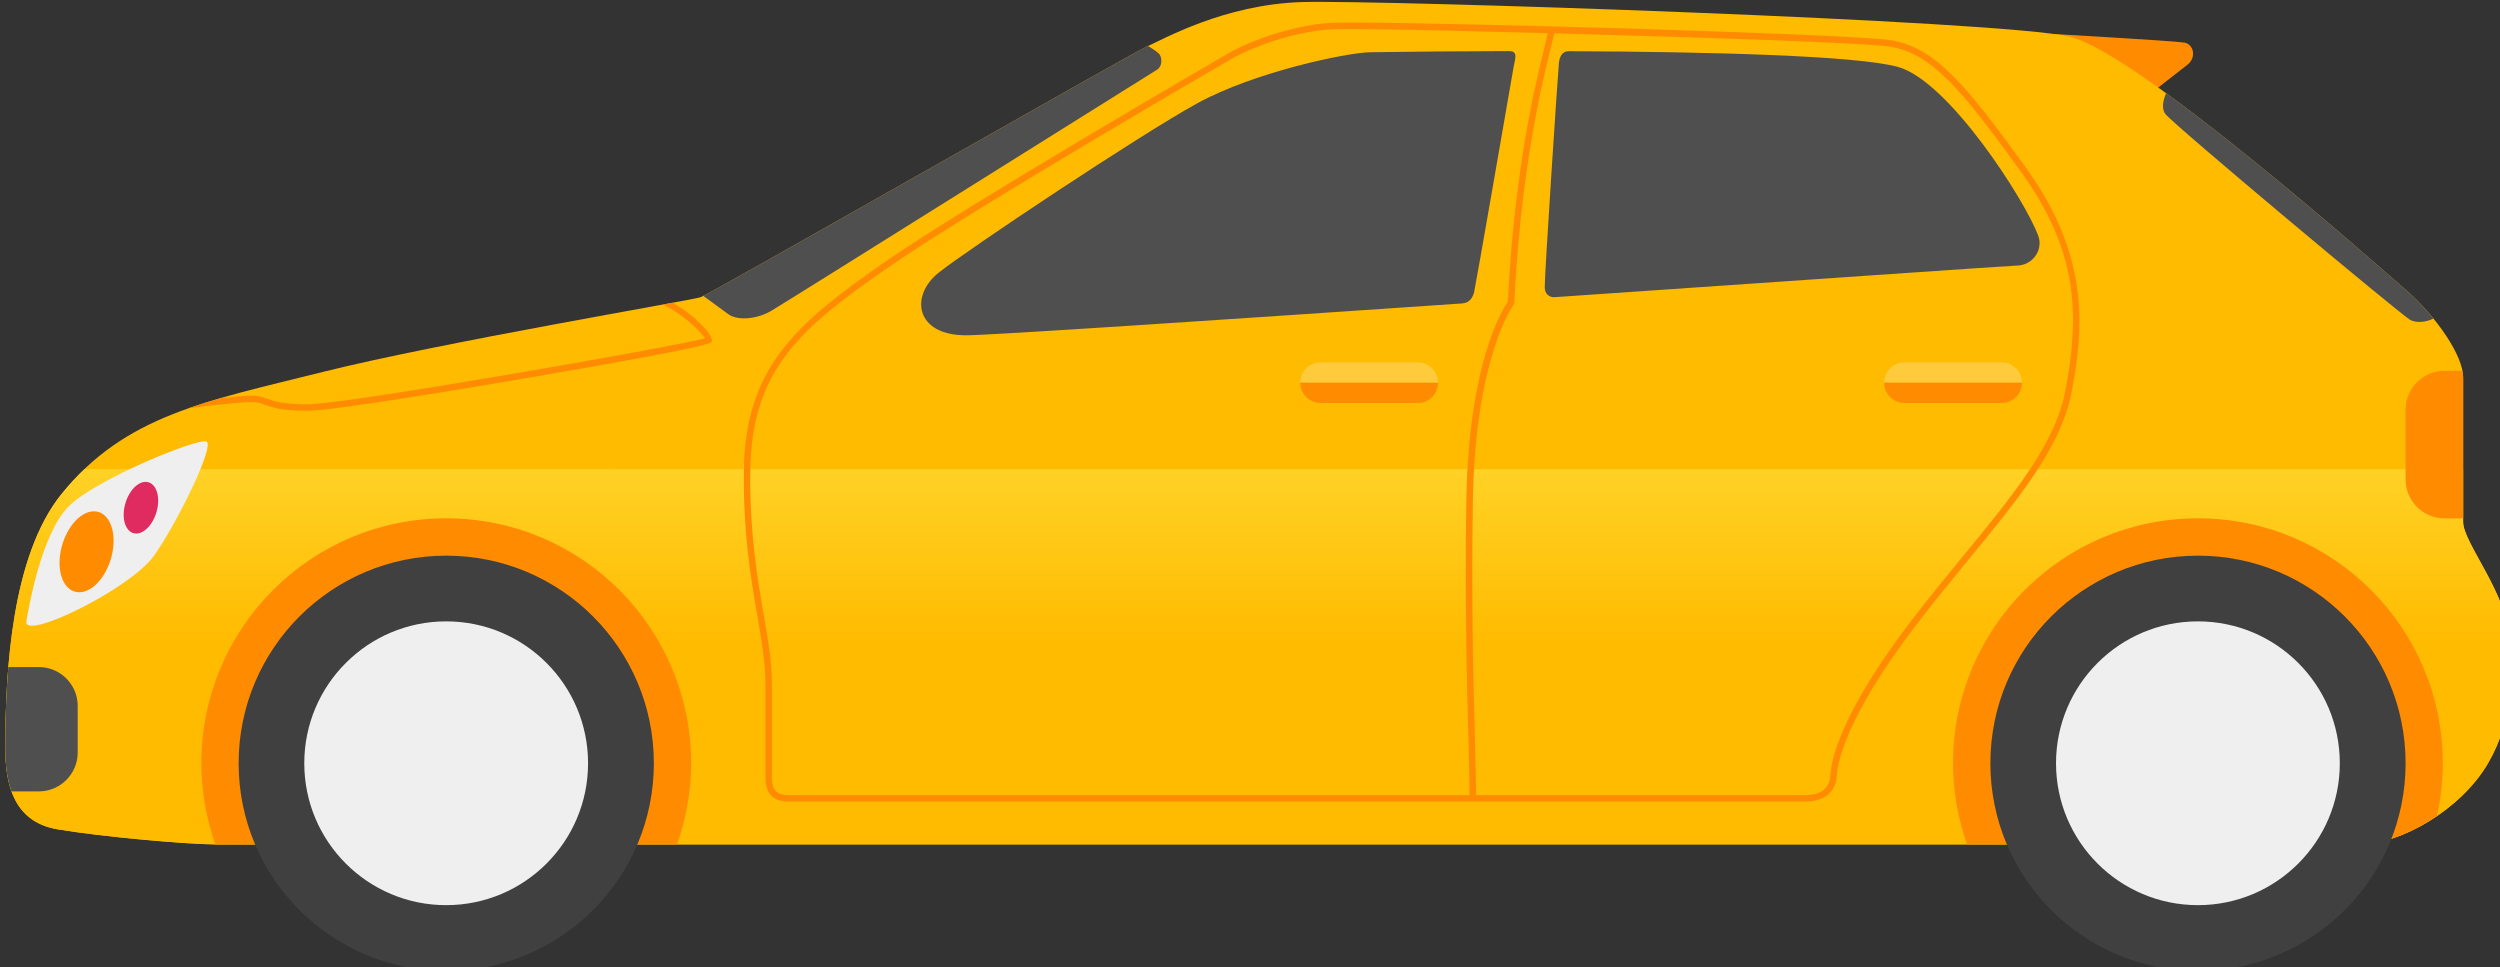 <?xml version="1.0" encoding="UTF-8"?>
<svg width="68.075mm" height="26.345mm" version="1.1" viewBox="0 0 68.075 26.345" xmlns="http://www.w3.org/2000/svg" xmlns:cc="http://creativecommons.org/ns#" xmlns:dc="http://purl.org/dc/elements/1.1/" xmlns:rdf="http://www.w3.org/1999/02/22-rdf-syntax-ns#">
 <rect x="0" y="0" width="68.075" height="26.345" fill="#333333" stroke="none"/>
 <defs>
  <linearGradient id="linearGradient178" x2="1" gradientTransform="matrix(-9.3333e-7 20.59 -20.59 -9.3333e-7 474.79 148.52)" gradientUnits="userSpaceOnUse">
   <stop stop-color="#ffd52b" offset="0"/>
   <stop stop-color="#fb0" offset="1"/>
  </linearGradient>
 </defs>
 <g transform="translate(-71.796 -134.99)">
  <g transform="matrix(.265 0 0 .265 -19.789 107.7)">
   <path d="m556.72 106.48s12.32 0.708 13.32 0.875c1 0.167 1.277 1.556 0.333 2.277-0.944 0.723-4.111 3.223-4.111 3.223z" fill="#ff8c00"/>
   <path d="m346.15 179.86c0 3.552 0.779 7.552 5.333 8.329 4.556 0.779 13.445 1.556 16.223 1.556h220.33c4.223 0 10.445-3.556 13.223-8.333 2.777-4.777 2.111-8.556 2.111-12.889 0-4.333-4.667-9.777-4.667-11.888v-14.889c0-2.223-2.727-6.221-5.917-9-3.193-2.777-27.527-24.333-34.527-26-7-1.667-70.667-3.779-78.779-3.556-8.111 0.223-14.444 3.889-16 4.556-1.555 0.667-44.888 25.444-45.888 25.777-1 0.333-26.779 4.667-38.779 7.667s-20.339 4.44-26.888 12.556c-5.112 6.333-5.779 18.119-5.779 26.115" fill="#fb0"/>
   <path d="m354.28 151.19c-0.811 0.772-1.596 1.615-2.353 2.555-5.112 6.333-5.78 18.119-5.78 26.115 0 3.552 0.779 7.552 5.333 8.329 4.556 0.777 13.445 1.556 16.223 1.556h220.33c4.223 0 10.445-3.556 13.223-8.333 2.779-4.779 2.111-8.556 2.111-12.889s-4.667-9.777-4.667-11.888v-5.444z" fill="url(#linearGradient178)"/>
   <g>
    <path d="m495.86 134.16c0.791-0.055 1.089-0.684 1.215-1.143 0.125-0.459 3.928-22.375 4.053-23.125 0.125-0.749 0.529-1.66-0.416-1.657v-5e-3c-5.324 0.011-10.316 0.059-14.345 0.121-2.333 0.036-11.833 2-17.751 5.251-5.916 3.249-23.667 15.083-26.583 17.416-2.917 2.333-2.417 6.417 2.833 6.417 2.473 0 26.335-1.592 50.993-3.275" fill="#4f4f4f"/>
    <path d="m555.04 127.19c-1.333-3.584-9.187-15.896-14.417-17.333-4.251-1.168-19.376-1.556-33.833-1.615-0.624-3e-3 -0.916 0.489-1 1.197-0.083 0.709-1.5 22.084-1.457 23.084 0.04 0.987 0.889 1.001 0.912 1.001 24.419-1.675 47.039-3.251 47.547-3.251 1.683 0 2.796-1.615 2.249-3.084" fill="#4f4f4f"/>
    <path d="m571.45 156.24c-13.9 0-25.167 11.267-25.167 25.167 0 2.925 0.524 5.723 1.441 8.333h40.309c2.353 0 5.328-1.107 7.981-2.912 0.384-1.748 0.601-3.557 0.601-5.421 0-13.9-11.268-25.167-25.167-25.167" fill="#ff8c00"/>
    <path d="m415.18 189.74c0.916-2.611 1.443-5.408 1.443-8.333 0-13.9-11.268-25.167-25.167-25.167-13.9 0-25.167 11.267-25.167 25.167 0 2.925 0.524 5.723 1.441 8.333z" fill="#ff8c00"/>
    <path d="m412.79 181.41c0 11.781-9.552 21.333-21.333 21.333-11.783 0-21.333-9.552-21.333-21.333 0-11.783 9.551-21.333 21.333-21.333 11.781 0 21.333 9.551 21.333 21.333" fill="#404040"/>
    <path d="m406.03 181.41c0 8.052-6.528 14.58-14.58 14.58-8.053 0-14.58-6.528-14.58-14.58 0-8.053 6.527-14.58 14.58-14.58 8.052 0 14.58 6.527 14.58 14.58" fill="#efefef"/>
    <path d="m592.79 181.41c0 11.781-9.552 21.333-21.333 21.333-11.783 0-21.333-9.552-21.333-21.333 0-11.783 9.551-21.333 21.333-21.333 11.781 0 21.333 9.551 21.333 21.333" fill="#404040"/>
    <path d="m586.03 181.41c0 8.052-6.528 14.58-14.58 14.58-8.053 0-14.58-6.528-14.58-14.58 0-8.053 6.527-14.58 14.58-14.58 8.052 0 14.58 6.527 14.58 14.58" fill="#efefef"/>
    <path d="m557.79 143.29c-1.049 5.367-5.413 10.679-10.467 16.829-1.7 2.071-3.457 4.212-5.221 6.507-7.536 9.816-8.336 14.635-8.4 15.877-0.08 1.489-0.928 2.184-2.668 2.184h-33.753c-7e-3 -1.424-0.057-3.316-0.121-5.697-0.152-5.667-0.383-14.228-0.209-24.631 0.245-14.679 4.143-20.003 4.183-20.053l0.063-0.083 4e-3 -0.103c0.825-16.575 3.812-26.075 4.112-27.712 15.329 0.409 31.971 0.988 34.423 1.357 4.319 0.653 7.439 4.421 13.529 12.865 5.867 8.136 6.081 14.701 4.527 22.659m-131.15 41.397c-1.593 0-1.721-0.931-1.721-2.056v-9.333c0-2.287-0.393-4.556-0.847-7.184-0.636-3.669-1.425-8.239-1.376-14.591 0.081-10.671 5.349-14.892 13.941-20.896 8.473-5.923 35.205-21.413 35.476-21.568 2.128-1.239 6.148-2.717 9.943-3.04 0.381-0.033 1.231-0.049 2.524-0.049 3.828 0 12.227 0.216 20.053 0.421-0.351 1.936-3.288 11.385-4.099 27.597-0.533 0.761-4.02 6.268-4.256 20.359-0.173 10.417 0.057 18.989 0.209 24.66 0.065 2.376 0.115 4.265 0.121 5.68zm113.19-77.58c-4.188-0.632-44.737-1.804-55.248-1.804-1.331 0-2.175 0.017-2.579 0.052-3.9 0.331-8.033 1.853-10.224 3.127-0.268 0.156-27.025 15.659-35.523 21.599-8.796 6.149-14.144 10.66-14.225 21.437-0.049 6.412 0.745 11.013 1.385 14.711 0.449 2.596 0.837 4.839 0.837 7.069v9.333c0 0.884 0 2.723 2.388 2.723h104.39c2.631 0 3.264-1.532 3.332-2.816 0.045-0.851 0.653-5.593 8.265-15.505 1.755-2.287 3.511-4.424 5.208-6.491 5.109-6.22 9.524-11.592 10.604-17.124 1.245-6.373 2.017-13.945-4.64-23.176-6.204-8.603-9.399-12.445-13.971-13.135" fill="#ff8c00"/>
    <path d="m371.58 144.3c0.52 0.019 0.835 0.132 1.233 0.276 0.755 0.273 1.695 0.613 4.391 0.613 2.692 0 17.664-2.529 22.188-3.304 19.201-3.289 19.295-3.613 19.355-3.828 0.176-0.617-1.62-2.593-4.021-3.972-0.32 0.06-0.664 0.123-1.027 0.189 2.428 1.173 4.009 2.952 4.344 3.479-3.195 0.856-36.875 6.769-40.839 6.769-2.579 0-3.457-0.319-4.164-0.573-0.436-0.157-0.812-0.293-1.436-0.316-0.581-0.017-1.891 0.097-3.319 0.251-1.148 0.332-2.257 0.679-3.325 1.055 2.184-0.279 5.617-0.688 6.62-0.639" fill="#ff8c00"/>
    <path d="m420.45 135.27c0.916 0.667 2.875 0.541 4.375-0.333 1.5-0.875 39.167-24.5 39.667-24.792 0.5-0.291 0.584-1.124 0.251-1.583-0.151-0.207-0.661-0.545-1.18-0.857-0.025 0.011-0.061 0.028-0.084 0.037-1.5 0.644-41.839 23.701-45.611 25.643 0.693 0.508 1.94 1.417 2.583 1.885" fill="#4f4f4f"/>
    <path d="m353.59 180.3v-4.777c0-2.209-1.792-4-4-4h-3.133c-0.245 2.96-0.312 5.833-0.312 8.336 0 1.493 0.143 3.063 0.64 4.441h2.805c2.208 0 4-1.791 4-4" fill="#4f4f4f"/>
    <path d="m348.32 166.83c0.235-1.461 1.556-9.085 4.389-11.864 2.833-2.777 13.223-7 14.111-6.611 0.889 0.389-3 8.332-5.388 11.721-2.389 3.389-13.437 8.796-13.112 6.753" fill="#efefef"/>
    <path d="m357.17 159.68c-0.417 2.297-1.952 4.16-3.428 4.16-1.477 0-2.333-1.863-1.916-4.16 0.419-2.297 1.952-4.16 3.428-4.16 1.477 0 2.333 1.863 1.916 4.16" fill="#ff8c00"/>
    <path d="m361.79 155.15c-0.267 1.465-1.247 2.655-2.188 2.655-0.943 0-1.489-1.189-1.223-2.655 0.268-1.467 1.247-2.655 2.188-2.655 0.943 0 1.489 1.188 1.223 2.655" fill="#e02b61"/>
    <path d="m592.79 145.08v7.167c0 2.209 1.791 4 4 4h1.917v-14.5c0-0.203-0.045-0.436-0.089-0.667h-1.828c-2.209 0-4 1.791-4 4" fill="#ff8c00"/>
    <path d="m592.79 132.74c-2.237-1.947-14.848-13.104-24.607-20.188-0.268 0.625-0.523 1.528-0.087 2.132 0.721 1 24.167 20.612 25.167 21.167 0.603 0.335 1.623 0.26 2.381-0.139-0.857-1.051-1.827-2.076-2.855-2.972" fill="#4f4f4f"/>
    <path d="m491.29 140.22h-10.003c-1.149 0-2.081 0.932-2.081 2.083h14.167c0-1.151-0.933-2.083-2.083-2.083" fill="#ffcb3d"/>
    <path d="m481.29 144.39h10.003c1.149 0 2.081-0.932 2.081-2.083h-14.167c0 1.151 0.933 2.083 2.083 2.083" fill="#ff8c00"/>
    <path d="m551.29 140.22h-10.001c-1.149 0-2.083 0.932-2.083 2.083h14.167c0-1.151-0.932-2.083-2.083-2.083" fill="#ffcb3d"/>
    <path d="m541.29 144.39h10.001c1.151 0 2.083-0.932 2.083-2.083h-14.167c0 1.151 0.933 2.083 2.083 2.083" fill="#ff8c00"/>
   </g>
  </g>
 </g>
</svg>
